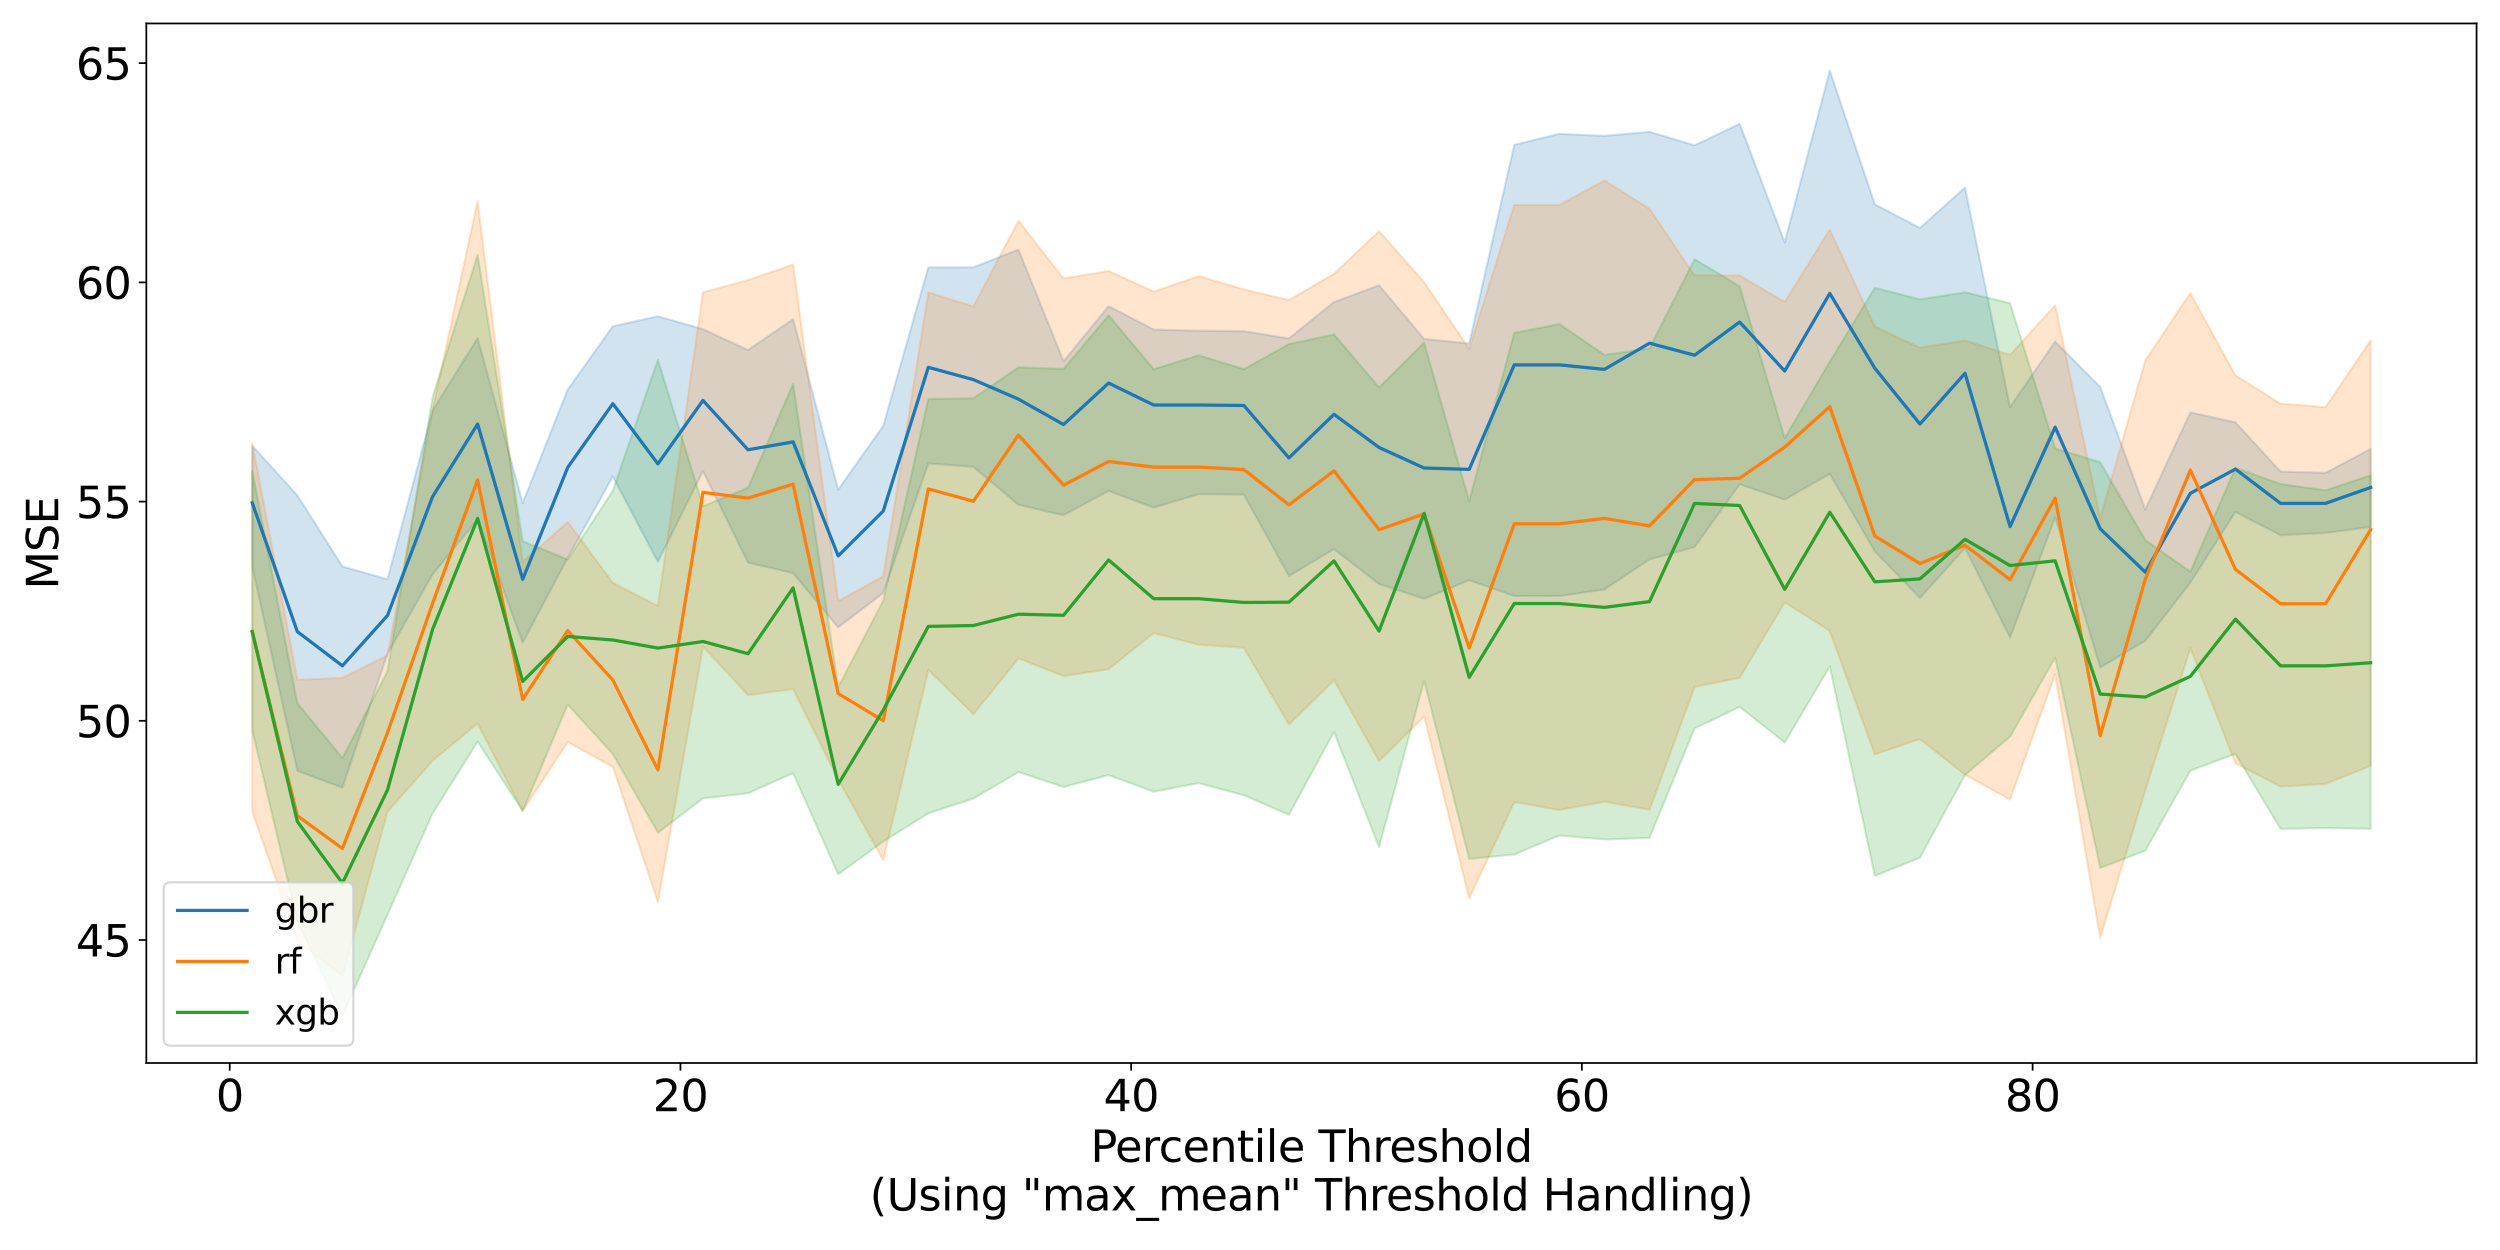 <?xml version="1.0" encoding="utf-8" standalone="no"?>
<!DOCTYPE svg PUBLIC "-//W3C//DTD SVG 1.1//EN"
  "http://www.w3.org/Graphics/SVG/1.1/DTD/svg11.dtd">
<svg xmlns:xlink="http://www.w3.org/1999/xlink" width="1152pt" height="576pt" viewBox="0 0 1152 576" xmlns="http://www.w3.org/2000/svg" version="1.1">
 <defs>
  <style type="text/css">*{stroke-linejoin: round; stroke-linecap: butt}</style>
 </defs>
 <g id="figure_1">
  <g id="patch_1">
   <path d="M 0 576 
L 1152 576 
L 1152 0 
L 0 0 
z
" style="fill: #ffffff"/>
  </g>
  <g id="axes_1">
   <g id="patch_2">
    <path d="M 67.43 489.832 
L 1141.2 489.832 
L 1141.2 10.8 
L 67.43 10.8 
z
" style="fill: #ffffff"/>
   </g>
   <g id="PolyCollection_1">
    <defs>
     <path id="m3b3804b544" d="M 116.238 -370.615 
L 116.238 -314.894 
L 137.007 -220.755 
L 157.776 -213.016 
L 178.545 -274.758 
L 199.315 -311.285 
L 220.084 -336.66 
L 240.853 -279.852 
L 261.622 -318.984 
L 282.392 -356.442 
L 303.161 -317.112 
L 323.93 -358.909 
L 344.699 -316.743 
L 365.469 -311.86 
L 386.238 -286.907 
L 407.007 -302.761 
L 427.776 -362.425 
L 448.546 -360.864 
L 469.315 -343.371 
L 490.084 -338.58 
L 510.853 -349.778 
L 531.623 -342.123 
L 552.392 -348.288 
L 573.161 -348.095 
L 593.93 -310.576 
L 614.7 -322.979 
L 635.469 -306.847 
L 656.238 -300.054 
L 677.007 -308.635 
L 697.777 -301.363 
L 718.546 -301.338 
L 739.315 -304.346 
L 760.084 -318.214 
L 780.854 -323.88 
L 801.623 -352.833 
L 822.392 -345.772 
L 843.161 -357.605 
L 863.931 -321.91 
L 884.7 -300.448 
L 905.469 -323.456 
L 926.238 -282.231 
L 947.008 -337.567 
L 967.777 -268.409 
L 988.546 -280.707 
L 1009.315 -307.528 
L 1030.085 -340.089 
L 1050.854 -329.388 
L 1071.623 -330.41 
L 1092.392 -333.182 
L 1092.392 -369.121 
L 1092.392 -369.121 
L 1071.623 -358.119 
L 1050.854 -358.708 
L 1030.085 -381.371 
L 1009.315 -385.954 
L 988.546 -341.202 
L 967.777 -397.726 
L 947.008 -418.612 
L 926.238 -388.402 
L 905.469 -489.569 
L 884.7 -470.937 
L 863.931 -481.831 
L 843.161 -543.426 
L 822.392 -464.289 
L 801.623 -518.939 
L 780.854 -509.029 
L 760.084 -515.233 
L 739.315 -513.377 
L 718.546 -514.321 
L 697.777 -509.252 
L 677.007 -417.723 
L 656.238 -419.783 
L 635.469 -444.55 
L 614.7 -436.818 
L 593.93 -420.026 
L 573.161 -423.382 
L 552.392 -423.598 
L 531.623 -424.106 
L 510.853 -434.892 
L 490.084 -409.492 
L 469.315 -461 
L 448.546 -452.819 
L 427.776 -452.815 
L 407.007 -379.789 
L 386.238 -350.36 
L 365.469 -428.917 
L 344.699 -414.705 
L 323.93 -424.299 
L 303.161 -430.272 
L 282.392 -425.624 
L 261.622 -396.515 
L 240.853 -344.175 
L 220.084 -420.26 
L 199.315 -386.796 
L 178.545 -309.081 
L 157.776 -314.97 
L 137.007 -347.723 
L 116.238 -370.615 
z
" style="stroke: #1f77b4; stroke-opacity: 0.2"/>
    </defs>
    <g clip-path="url(#p71192370c2)">
     <use xlink:href="#m3b3804b544" x="0" y="576" style="fill: #1f77b4; fill-opacity: 0.2; stroke: #1f77b4; stroke-opacity: 0.2"/>
    </g>
   </g>
   <g id="PolyCollection_2">
    <defs>
     <path id="m56b5c1a8d8" d="M 116.238 -371.813 
L 116.238 -202.114 
L 137.007 -142.535 
L 157.776 -126.164 
L 178.545 -201.917 
L 199.315 -225.435 
L 220.084 -242.658 
L 240.853 -202.318 
L 261.622 -234.075 
L 282.392 -222.647 
L 303.161 -160.236 
L 323.93 -278.129 
L 344.699 -255.684 
L 365.469 -258.48 
L 386.238 -216.882 
L 407.007 -179.667 
L 427.776 -267.314 
L 448.546 -246.87 
L 469.315 -272.591 
L 490.084 -264.497 
L 510.853 -267.624 
L 531.623 -284.325 
L 552.392 -278.91 
L 573.161 -277.573 
L 593.93 -242.154 
L 614.7 -262.541 
L 635.469 -225.323 
L 656.238 -245.875 
L 677.007 -162.054 
L 697.777 -206.418 
L 718.546 -202.76 
L 739.315 -206.61 
L 760.084 -202.832 
L 780.854 -259.506 
L 801.623 -263.638 
L 822.392 -298.428 
L 843.161 -285.282 
L 863.931 -228.389 
L 884.7 -235.481 
L 905.469 -218.987 
L 926.238 -207.584 
L 947.008 -265.204 
L 967.777 -143.733 
L 988.546 -211.801 
L 1009.315 -277.348 
L 1030.085 -224.29 
L 1050.854 -213.574 
L 1071.623 -214.763 
L 1092.392 -223.142 
L 1092.392 -419.14 
L 1092.392 -419.14 
L 1071.623 -388.346 
L 1050.854 -390.005 
L 1030.085 -402.967 
L 1009.315 -440.941 
L 988.546 -409.89 
L 967.777 -337.125 
L 947.008 -435.32 
L 926.238 -412.458 
L 905.469 -419.114 
L 884.7 -415.771 
L 863.931 -425.497 
L 843.161 -470.215 
L 822.392 -436.844 
L 801.623 -449.072 
L 780.854 -449.072 
L 760.084 -479.809 
L 739.315 -492.823 
L 718.546 -481.543 
L 697.777 -481.543 
L 677.007 -415.24 
L 656.238 -445.994 
L 635.469 -469.477 
L 614.7 -449.851 
L 593.93 -437.761 
L 573.161 -442.616 
L 552.392 -448.775 
L 531.623 -441.662 
L 510.853 -451.119 
L 490.084 -447.682 
L 469.315 -474.243 
L 448.546 -434.777 
L 427.776 -441.239 
L 407.007 -310.464 
L 386.238 -299.007 
L 365.469 -454.123 
L 344.699 -446.952 
L 323.93 -441.306 
L 303.161 -296.73 
L 282.392 -307.433 
L 261.622 -335.463 
L 240.853 -317.081 
L 220.084 -483.327 
L 199.315 -387.103 
L 178.545 -274.003 
L 157.776 -263.629 
L 137.007 -262.742 
L 116.238 -371.813 
z
" style="stroke: #ff7f0e; stroke-opacity: 0.2"/>
    </defs>
    <g clip-path="url(#p71192370c2)">
     <use xlink:href="#m56b5c1a8d8" x="0" y="576" style="fill: #ff7f0e; fill-opacity: 0.2; stroke: #ff7f0e; stroke-opacity: 0.2"/>
    </g>
   </g>
   <g id="PolyCollection_3">
    <defs>
     <path id="mae74a6a172" d="M 116.238 -358.997 
L 116.238 -239.505 
L 137.007 -151.631 
L 157.776 -107.942 
L 178.545 -154.433 
L 199.315 -201.132 
L 220.084 -234.242 
L 240.853 -202.301 
L 261.622 -251.332 
L 282.392 -228.543 
L 303.161 -192.298 
L 323.93 -208.091 
L 344.699 -210.501 
L 365.469 -219.738 
L 386.238 -173.129 
L 407.007 -188.259 
L 427.776 -201.222 
L 448.546 -208.018 
L 469.315 -220.238 
L 490.084 -213.371 
L 510.853 -218.847 
L 531.623 -211.181 
L 552.392 -215.133 
L 573.161 -209.571 
L 593.93 -200.53 
L 614.7 -238.77 
L 635.469 -185.614 
L 656.238 -262.237 
L 677.007 -180.228 
L 697.777 -182.242 
L 718.546 -191.033 
L 739.315 -189.165 
L 760.084 -189.921 
L 780.854 -240.34 
L 801.623 -250.273 
L 822.392 -233.842 
L 843.161 -268.89 
L 863.931 -172.413 
L 884.7 -180.749 
L 905.469 -218.885 
L 926.238 -236.573 
L 947.008 -272.979 
L 967.777 -176.028 
L 988.546 -184.005 
L 1009.315 -220.901 
L 1030.085 -228.63 
L 1050.854 -194.093 
L 1071.623 -194.413 
L 1092.392 -194.106 
L 1092.392 -356.988 
L 1092.392 -356.988 
L 1071.623 -350.069 
L 1050.854 -352.967 
L 1030.085 -360.382 
L 1009.315 -312.522 
L 988.546 -327.121 
L 967.777 -362.996 
L 947.008 -369.335 
L 926.238 -436.308 
L 905.469 -441.315 
L 884.7 -438.056 
L 863.931 -443.383 
L 843.161 -409.325 
L 822.392 -374.096 
L 801.623 -444.076 
L 780.854 -456.558 
L 760.084 -415.436 
L 739.315 -412.48 
L 718.546 -426.685 
L 697.777 -422.611 
L 677.007 -345.109 
L 656.238 -418.105 
L 635.469 -397.502 
L 614.7 -421.896 
L 593.93 -417.454 
L 573.161 -405.867 
L 552.392 -412.269 
L 531.623 -405.867 
L 510.853 -430.73 
L 490.084 -405.994 
L 469.315 -406.726 
L 448.546 -392.475 
L 427.776 -392.121 
L 407.007 -299.246 
L 386.238 -259.354 
L 365.469 -399.162 
L 344.699 -351.222 
L 323.93 -342.734 
L 303.161 -410.265 
L 282.392 -349.902 
L 261.622 -318.161 
L 240.853 -326.65 
L 220.084 -458.561 
L 199.315 -393.027 
L 178.545 -266.627 
L 157.776 -226.714 
L 137.007 -251.967 
L 116.238 -358.997 
z
" style="stroke: #2ca02c; stroke-opacity: 0.2"/>
    </defs>
    <g clip-path="url(#p71192370c2)">
     <use xlink:href="#mae74a6a172" x="0" y="576" style="fill: #2ca02c; fill-opacity: 0.2; stroke: #2ca02c; stroke-opacity: 0.2"/>
    </g>
   </g>
   <g id="matplotlib.axis_1">
    <g id="xtick_1">
     <g id="line2d_1">
      <defs>
       <path id="m1e110a2b59" d="M 0 0 
L 0 3.5 
" style="stroke: #000000; stroke-width: 0.8"/>
      </defs>
      <g>
       <use xlink:href="#m1e110a2b59" x="105.853" y="489.832" style="stroke: #000000; stroke-width: 0.8"/>
      </g>
     </g>
     <g id="text_1">
      <!-- 0 -->
      <g transform="translate(99.491 512.029) scale(0.2 -0.2)">
       <defs>
        <path id="DejaVuSans-30" d="M 2034 4250 
Q 1547 4250 1301 3770 
Q 1056 3291 1056 2328 
Q 1056 1369 1301 889 
Q 1547 409 2034 409 
Q 2525 409 2770 889 
Q 3016 1369 3016 2328 
Q 3016 3291 2770 3770 
Q 2525 4250 2034 4250 
z
M 2034 4750 
Q 2819 4750 3233 4129 
Q 3647 3509 3647 2328 
Q 3647 1150 3233 529 
Q 2819 -91 2034 -91 
Q 1250 -91 836 529 
Q 422 1150 422 2328 
Q 422 3509 836 4129 
Q 1250 4750 2034 4750 
z
" transform="scale(0.016)"/>
       </defs>
       <use xlink:href="#DejaVuSans-30"/>
      </g>
     </g>
    </g>
    <g id="xtick_2">
     <g id="line2d_2">
      <g>
       <use xlink:href="#m1e110a2b59" x="313.546" y="489.832" style="stroke: #000000; stroke-width: 0.8"/>
      </g>
     </g>
     <g id="text_2">
      <!-- 20 -->
      <g transform="translate(300.821 512.029) scale(0.2 -0.2)">
       <defs>
        <path id="DejaVuSans-32" d="M 1228 531 
L 3431 531 
L 3431 0 
L 469 0 
L 469 531 
Q 828 903 1448 1529 
Q 2069 2156 2228 2338 
Q 2531 2678 2651 2914 
Q 2772 3150 2772 3378 
Q 2772 3750 2511 3984 
Q 2250 4219 1831 4219 
Q 1534 4219 1204 4116 
Q 875 4013 500 3803 
L 500 4441 
Q 881 4594 1212 4672 
Q 1544 4750 1819 4750 
Q 2544 4750 2975 4387 
Q 3406 4025 3406 3419 
Q 3406 3131 3298 2873 
Q 3191 2616 2906 2266 
Q 2828 2175 2409 1742 
Q 1991 1309 1228 531 
z
" transform="scale(0.016)"/>
       </defs>
       <use xlink:href="#DejaVuSans-32"/>
       <use xlink:href="#DejaVuSans-30" x="63.623"/>
      </g>
     </g>
    </g>
    <g id="xtick_3">
     <g id="line2d_3">
      <g>
       <use xlink:href="#m1e110a2b59" x="521.238" y="489.832" style="stroke: #000000; stroke-width: 0.8"/>
      </g>
     </g>
     <g id="text_3">
      <!-- 40 -->
      <g transform="translate(508.513 512.029) scale(0.2 -0.2)">
       <defs>
        <path id="DejaVuSans-34" d="M 2419 4116 
L 825 1625 
L 2419 1625 
L 2419 4116 
z
M 2253 4666 
L 3047 4666 
L 3047 1625 
L 3713 1625 
L 3713 1100 
L 3047 1100 
L 3047 0 
L 2419 0 
L 2419 1100 
L 313 1100 
L 313 1709 
L 2253 4666 
z
" transform="scale(0.016)"/>
       </defs>
       <use xlink:href="#DejaVuSans-34"/>
       <use xlink:href="#DejaVuSans-30" x="63.623"/>
      </g>
     </g>
    </g>
    <g id="xtick_4">
     <g id="line2d_4">
      <g>
       <use xlink:href="#m1e110a2b59" x="728.93" y="489.832" style="stroke: #000000; stroke-width: 0.8"/>
      </g>
     </g>
     <g id="text_4">
      <!-- 60 -->
      <g transform="translate(716.205 512.029) scale(0.2 -0.2)">
       <defs>
        <path id="DejaVuSans-36" d="M 2113 2584 
Q 1688 2584 1439 2293 
Q 1191 2003 1191 1497 
Q 1191 994 1439 701 
Q 1688 409 2113 409 
Q 2538 409 2786 701 
Q 3034 994 3034 1497 
Q 3034 2003 2786 2293 
Q 2538 2584 2113 2584 
z
M 3366 4563 
L 3366 3988 
Q 3128 4100 2886 4159 
Q 2644 4219 2406 4219 
Q 1781 4219 1451 3797 
Q 1122 3375 1075 2522 
Q 1259 2794 1537 2939 
Q 1816 3084 2150 3084 
Q 2853 3084 3261 2657 
Q 3669 2231 3669 1497 
Q 3669 778 3244 343 
Q 2819 -91 2113 -91 
Q 1303 -91 875 529 
Q 447 1150 447 2328 
Q 447 3434 972 4092 
Q 1497 4750 2381 4750 
Q 2619 4750 2861 4703 
Q 3103 4656 3366 4563 
z
" transform="scale(0.016)"/>
       </defs>
       <use xlink:href="#DejaVuSans-36"/>
       <use xlink:href="#DejaVuSans-30" x="63.623"/>
      </g>
     </g>
    </g>
    <g id="xtick_5">
     <g id="line2d_5">
      <g>
       <use xlink:href="#m1e110a2b59" x="936.623" y="489.832" style="stroke: #000000; stroke-width: 0.8"/>
      </g>
     </g>
     <g id="text_5">
      <!-- 80 -->
      <g transform="translate(923.898 512.029) scale(0.2 -0.2)">
       <defs>
        <path id="DejaVuSans-38" d="M 2034 2216 
Q 1584 2216 1326 1975 
Q 1069 1734 1069 1313 
Q 1069 891 1326 650 
Q 1584 409 2034 409 
Q 2484 409 2743 651 
Q 3003 894 3003 1313 
Q 3003 1734 2745 1975 
Q 2488 2216 2034 2216 
z
M 1403 2484 
Q 997 2584 770 2862 
Q 544 3141 544 3541 
Q 544 4100 942 4425 
Q 1341 4750 2034 4750 
Q 2731 4750 3128 4425 
Q 3525 4100 3525 3541 
Q 3525 3141 3298 2862 
Q 3072 2584 2669 2484 
Q 3125 2378 3379 2068 
Q 3634 1759 3634 1313 
Q 3634 634 3220 271 
Q 2806 -91 2034 -91 
Q 1263 -91 848 271 
Q 434 634 434 1313 
Q 434 1759 690 2068 
Q 947 2378 1403 2484 
z
M 1172 3481 
Q 1172 3119 1398 2916 
Q 1625 2713 2034 2713 
Q 2441 2713 2670 2916 
Q 2900 3119 2900 3481 
Q 2900 3844 2670 4047 
Q 2441 4250 2034 4250 
Q 1625 4250 1398 4047 
Q 1172 3844 1172 3481 
z
" transform="scale(0.016)"/>
       </defs>
       <use xlink:href="#DejaVuSans-38"/>
       <use xlink:href="#DejaVuSans-30" x="63.623"/>
      </g>
     </g>
    </g>
    <g id="text_6">
     <!-- Percentile Threshold -->
     <g transform="translate(502.535 535.385) scale(0.2 -0.2)">
      <defs>
       <path id="DejaVuSans-50" d="M 1259 4147 
L 1259 2394 
L 2053 2394 
Q 2494 2394 2734 2622 
Q 2975 2850 2975 3272 
Q 2975 3691 2734 3919 
Q 2494 4147 2053 4147 
L 1259 4147 
z
M 628 4666 
L 2053 4666 
Q 2838 4666 3239 4311 
Q 3641 3956 3641 3272 
Q 3641 2581 3239 2228 
Q 2838 1875 2053 1875 
L 1259 1875 
L 1259 0 
L 628 0 
L 628 4666 
z
" transform="scale(0.016)"/>
       <path id="DejaVuSans-65" d="M 3597 1894 
L 3597 1613 
L 953 1613 
Q 991 1019 1311 708 
Q 1631 397 2203 397 
Q 2534 397 2845 478 
Q 3156 559 3463 722 
L 3463 178 
Q 3153 47 2828 -22 
Q 2503 -91 2169 -91 
Q 1331 -91 842 396 
Q 353 884 353 1716 
Q 353 2575 817 3079 
Q 1281 3584 2069 3584 
Q 2775 3584 3186 3129 
Q 3597 2675 3597 1894 
z
M 3022 2063 
Q 3016 2534 2758 2815 
Q 2500 3097 2075 3097 
Q 1594 3097 1305 2825 
Q 1016 2553 972 2059 
L 3022 2063 
z
" transform="scale(0.016)"/>
       <path id="DejaVuSans-72" d="M 2631 2963 
Q 2534 3019 2420 3045 
Q 2306 3072 2169 3072 
Q 1681 3072 1420 2755 
Q 1159 2438 1159 1844 
L 1159 0 
L 581 0 
L 581 3500 
L 1159 3500 
L 1159 2956 
Q 1341 3275 1631 3429 
Q 1922 3584 2338 3584 
Q 2397 3584 2469 3576 
Q 2541 3569 2628 3553 
L 2631 2963 
z
" transform="scale(0.016)"/>
       <path id="DejaVuSans-63" d="M 3122 3366 
L 3122 2828 
Q 2878 2963 2633 3030 
Q 2388 3097 2138 3097 
Q 1578 3097 1268 2742 
Q 959 2388 959 1747 
Q 959 1106 1268 751 
Q 1578 397 2138 397 
Q 2388 397 2633 464 
Q 2878 531 3122 666 
L 3122 134 
Q 2881 22 2623 -34 
Q 2366 -91 2075 -91 
Q 1284 -91 818 406 
Q 353 903 353 1747 
Q 353 2603 823 3093 
Q 1294 3584 2113 3584 
Q 2378 3584 2631 3529 
Q 2884 3475 3122 3366 
z
" transform="scale(0.016)"/>
       <path id="DejaVuSans-6e" d="M 3513 2113 
L 3513 0 
L 2938 0 
L 2938 2094 
Q 2938 2591 2744 2837 
Q 2550 3084 2163 3084 
Q 1697 3084 1428 2787 
Q 1159 2491 1159 1978 
L 1159 0 
L 581 0 
L 581 3500 
L 1159 3500 
L 1159 2956 
Q 1366 3272 1645 3428 
Q 1925 3584 2291 3584 
Q 2894 3584 3203 3211 
Q 3513 2838 3513 2113 
z
" transform="scale(0.016)"/>
       <path id="DejaVuSans-74" d="M 1172 4494 
L 1172 3500 
L 2356 3500 
L 2356 3053 
L 1172 3053 
L 1172 1153 
Q 1172 725 1289 603 
Q 1406 481 1766 481 
L 2356 481 
L 2356 0 
L 1766 0 
Q 1100 0 847 248 
Q 594 497 594 1153 
L 594 3053 
L 172 3053 
L 172 3500 
L 594 3500 
L 594 4494 
L 1172 4494 
z
" transform="scale(0.016)"/>
       <path id="DejaVuSans-69" d="M 603 3500 
L 1178 3500 
L 1178 0 
L 603 0 
L 603 3500 
z
M 603 4863 
L 1178 4863 
L 1178 4134 
L 603 4134 
L 603 4863 
z
" transform="scale(0.016)"/>
       <path id="DejaVuSans-6c" d="M 603 4863 
L 1178 4863 
L 1178 0 
L 603 0 
L 603 4863 
z
" transform="scale(0.016)"/>
       <path id="DejaVuSans-20" transform="scale(0.016)"/>
       <path id="DejaVuSans-54" d="M -19 4666 
L 3928 4666 
L 3928 4134 
L 2272 4134 
L 2272 0 
L 1638 0 
L 1638 4134 
L -19 4134 
L -19 4666 
z
" transform="scale(0.016)"/>
       <path id="DejaVuSans-68" d="M 3513 2113 
L 3513 0 
L 2938 0 
L 2938 2094 
Q 2938 2591 2744 2837 
Q 2550 3084 2163 3084 
Q 1697 3084 1428 2787 
Q 1159 2491 1159 1978 
L 1159 0 
L 581 0 
L 581 4863 
L 1159 4863 
L 1159 2956 
Q 1366 3272 1645 3428 
Q 1925 3584 2291 3584 
Q 2894 3584 3203 3211 
Q 3513 2838 3513 2113 
z
" transform="scale(0.016)"/>
       <path id="DejaVuSans-73" d="M 2834 3397 
L 2834 2853 
Q 2591 2978 2328 3040 
Q 2066 3103 1784 3103 
Q 1356 3103 1142 2972 
Q 928 2841 928 2578 
Q 928 2378 1081 2264 
Q 1234 2150 1697 2047 
L 1894 2003 
Q 2506 1872 2764 1633 
Q 3022 1394 3022 966 
Q 3022 478 2636 193 
Q 2250 -91 1575 -91 
Q 1294 -91 989 -36 
Q 684 19 347 128 
L 347 722 
Q 666 556 975 473 
Q 1284 391 1588 391 
Q 1994 391 2212 530 
Q 2431 669 2431 922 
Q 2431 1156 2273 1281 
Q 2116 1406 1581 1522 
L 1381 1569 
Q 847 1681 609 1914 
Q 372 2147 372 2553 
Q 372 3047 722 3315 
Q 1072 3584 1716 3584 
Q 2034 3584 2315 3537 
Q 2597 3491 2834 3397 
z
" transform="scale(0.016)"/>
       <path id="DejaVuSans-6f" d="M 1959 3097 
Q 1497 3097 1228 2736 
Q 959 2375 959 1747 
Q 959 1119 1226 758 
Q 1494 397 1959 397 
Q 2419 397 2687 759 
Q 2956 1122 2956 1747 
Q 2956 2369 2687 2733 
Q 2419 3097 1959 3097 
z
M 1959 3584 
Q 2709 3584 3137 3096 
Q 3566 2609 3566 1747 
Q 3566 888 3137 398 
Q 2709 -91 1959 -91 
Q 1206 -91 779 398 
Q 353 888 353 1747 
Q 353 2609 779 3096 
Q 1206 3584 1959 3584 
z
" transform="scale(0.016)"/>
       <path id="DejaVuSans-64" d="M 2906 2969 
L 2906 4863 
L 3481 4863 
L 3481 0 
L 2906 0 
L 2906 525 
Q 2725 213 2448 61 
Q 2172 -91 1784 -91 
Q 1150 -91 751 415 
Q 353 922 353 1747 
Q 353 2572 751 3078 
Q 1150 3584 1784 3584 
Q 2172 3584 2448 3432 
Q 2725 3281 2906 2969 
z
M 947 1747 
Q 947 1113 1208 752 
Q 1469 391 1925 391 
Q 2381 391 2643 752 
Q 2906 1113 2906 1747 
Q 2906 2381 2643 2742 
Q 2381 3103 1925 3103 
Q 1469 3103 1208 2742 
Q 947 2381 947 1747 
z
" transform="scale(0.016)"/>
      </defs>
      <use xlink:href="#DejaVuSans-50"/>
      <use xlink:href="#DejaVuSans-65" x="56.678"/>
      <use xlink:href="#DejaVuSans-72" x="118.201"/>
      <use xlink:href="#DejaVuSans-63" x="157.064"/>
      <use xlink:href="#DejaVuSans-65" x="212.045"/>
      <use xlink:href="#DejaVuSans-6e" x="273.568"/>
      <use xlink:href="#DejaVuSans-74" x="336.947"/>
      <use xlink:href="#DejaVuSans-69" x="376.156"/>
      <use xlink:href="#DejaVuSans-6c" x="403.939"/>
      <use xlink:href="#DejaVuSans-65" x="431.723"/>
      <use xlink:href="#DejaVuSans-20" x="493.246"/>
      <use xlink:href="#DejaVuSans-54" x="525.033"/>
      <use xlink:href="#DejaVuSans-68" x="586.117"/>
      <use xlink:href="#DejaVuSans-72" x="649.496"/>
      <use xlink:href="#DejaVuSans-65" x="688.359"/>
      <use xlink:href="#DejaVuSans-73" x="749.883"/>
      <use xlink:href="#DejaVuSans-68" x="801.982"/>
      <use xlink:href="#DejaVuSans-6f" x="865.361"/>
      <use xlink:href="#DejaVuSans-6c" x="926.543"/>
      <use xlink:href="#DejaVuSans-64" x="954.326"/>
     </g>
     <!-- (Using "max_mean" Threshold Handling) -->
     <g transform="translate(400.785 557.781) scale(0.2 -0.2)">
      <defs>
       <path id="DejaVuSans-28" d="M 1984 4856 
Q 1566 4138 1362 3434 
Q 1159 2731 1159 2009 
Q 1159 1288 1364 580 
Q 1569 -128 1984 -844 
L 1484 -844 
Q 1016 -109 783 600 
Q 550 1309 550 2009 
Q 550 2706 781 3412 
Q 1013 4119 1484 4856 
L 1984 4856 
z
" transform="scale(0.016)"/>
       <path id="DejaVuSans-55" d="M 556 4666 
L 1191 4666 
L 1191 1831 
Q 1191 1081 1462 751 
Q 1734 422 2344 422 
Q 2950 422 3222 751 
Q 3494 1081 3494 1831 
L 3494 4666 
L 4128 4666 
L 4128 1753 
Q 4128 841 3676 375 
Q 3225 -91 2344 -91 
Q 1459 -91 1007 375 
Q 556 841 556 1753 
L 556 4666 
z
" transform="scale(0.016)"/>
       <path id="DejaVuSans-67" d="M 2906 1791 
Q 2906 2416 2648 2759 
Q 2391 3103 1925 3103 
Q 1463 3103 1205 2759 
Q 947 2416 947 1791 
Q 947 1169 1205 825 
Q 1463 481 1925 481 
Q 2391 481 2648 825 
Q 2906 1169 2906 1791 
z
M 3481 434 
Q 3481 -459 3084 -895 
Q 2688 -1331 1869 -1331 
Q 1566 -1331 1297 -1286 
Q 1028 -1241 775 -1147 
L 775 -588 
Q 1028 -725 1275 -790 
Q 1522 -856 1778 -856 
Q 2344 -856 2625 -561 
Q 2906 -266 2906 331 
L 2906 616 
Q 2728 306 2450 153 
Q 2172 0 1784 0 
Q 1141 0 747 490 
Q 353 981 353 1791 
Q 353 2603 747 3093 
Q 1141 3584 1784 3584 
Q 2172 3584 2450 3431 
Q 2728 3278 2906 2969 
L 2906 3500 
L 3481 3500 
L 3481 434 
z
" transform="scale(0.016)"/>
       <path id="DejaVuSans-22" d="M 1147 4666 
L 1147 2931 
L 616 2931 
L 616 4666 
L 1147 4666 
z
M 2328 4666 
L 2328 2931 
L 1797 2931 
L 1797 4666 
L 2328 4666 
z
" transform="scale(0.016)"/>
       <path id="DejaVuSans-6d" d="M 3328 2828 
Q 3544 3216 3844 3400 
Q 4144 3584 4550 3584 
Q 5097 3584 5394 3201 
Q 5691 2819 5691 2113 
L 5691 0 
L 5113 0 
L 5113 2094 
Q 5113 2597 4934 2840 
Q 4756 3084 4391 3084 
Q 3944 3084 3684 2787 
Q 3425 2491 3425 1978 
L 3425 0 
L 2847 0 
L 2847 2094 
Q 2847 2600 2669 2842 
Q 2491 3084 2119 3084 
Q 1678 3084 1418 2786 
Q 1159 2488 1159 1978 
L 1159 0 
L 581 0 
L 581 3500 
L 1159 3500 
L 1159 2956 
Q 1356 3278 1631 3431 
Q 1906 3584 2284 3584 
Q 2666 3584 2933 3390 
Q 3200 3197 3328 2828 
z
" transform="scale(0.016)"/>
       <path id="DejaVuSans-61" d="M 2194 1759 
Q 1497 1759 1228 1600 
Q 959 1441 959 1056 
Q 959 750 1161 570 
Q 1363 391 1709 391 
Q 2188 391 2477 730 
Q 2766 1069 2766 1631 
L 2766 1759 
L 2194 1759 
z
M 3341 1997 
L 3341 0 
L 2766 0 
L 2766 531 
Q 2569 213 2275 61 
Q 1981 -91 1556 -91 
Q 1019 -91 701 211 
Q 384 513 384 1019 
Q 384 1609 779 1909 
Q 1175 2209 1959 2209 
L 2766 2209 
L 2766 2266 
Q 2766 2663 2505 2880 
Q 2244 3097 1772 3097 
Q 1472 3097 1187 3025 
Q 903 2953 641 2809 
L 641 3341 
Q 956 3463 1253 3523 
Q 1550 3584 1831 3584 
Q 2591 3584 2966 3190 
Q 3341 2797 3341 1997 
z
" transform="scale(0.016)"/>
       <path id="DejaVuSans-78" d="M 3513 3500 
L 2247 1797 
L 3578 0 
L 2900 0 
L 1881 1375 
L 863 0 
L 184 0 
L 1544 1831 
L 300 3500 
L 978 3500 
L 1906 2253 
L 2834 3500 
L 3513 3500 
z
" transform="scale(0.016)"/>
       <path id="DejaVuSans-5f" d="M 3263 -1063 
L 3263 -1509 
L -63 -1509 
L -63 -1063 
L 3263 -1063 
z
" transform="scale(0.016)"/>
       <path id="DejaVuSans-48" d="M 628 4666 
L 1259 4666 
L 1259 2753 
L 3553 2753 
L 3553 4666 
L 4184 4666 
L 4184 0 
L 3553 0 
L 3553 2222 
L 1259 2222 
L 1259 0 
L 628 0 
L 628 4666 
z
" transform="scale(0.016)"/>
       <path id="DejaVuSans-29" d="M 513 4856 
L 1013 4856 
Q 1481 4119 1714 3412 
Q 1947 2706 1947 2009 
Q 1947 1309 1714 600 
Q 1481 -109 1013 -844 
L 513 -844 
Q 928 -128 1133 580 
Q 1338 1288 1338 2009 
Q 1338 2731 1133 3434 
Q 928 4138 513 4856 
z
" transform="scale(0.016)"/>
      </defs>
      <use xlink:href="#DejaVuSans-28"/>
      <use xlink:href="#DejaVuSans-55" x="39.014"/>
      <use xlink:href="#DejaVuSans-73" x="112.207"/>
      <use xlink:href="#DejaVuSans-69" x="164.307"/>
      <use xlink:href="#DejaVuSans-6e" x="192.09"/>
      <use xlink:href="#DejaVuSans-67" x="255.469"/>
      <use xlink:href="#DejaVuSans-20" x="318.945"/>
      <use xlink:href="#DejaVuSans-22" x="350.732"/>
      <use xlink:href="#DejaVuSans-6d" x="396.729"/>
      <use xlink:href="#DejaVuSans-61" x="494.141"/>
      <use xlink:href="#DejaVuSans-78" x="555.42"/>
      <use xlink:href="#DejaVuSans-5f" x="614.6"/>
      <use xlink:href="#DejaVuSans-6d" x="664.6"/>
      <use xlink:href="#DejaVuSans-65" x="762.012"/>
      <use xlink:href="#DejaVuSans-61" x="823.535"/>
      <use xlink:href="#DejaVuSans-6e" x="884.814"/>
      <use xlink:href="#DejaVuSans-22" x="948.193"/>
      <use xlink:href="#DejaVuSans-20" x="994.189"/>
      <use xlink:href="#DejaVuSans-54" x="1025.977"/>
      <use xlink:href="#DejaVuSans-68" x="1087.061"/>
      <use xlink:href="#DejaVuSans-72" x="1150.439"/>
      <use xlink:href="#DejaVuSans-65" x="1189.303"/>
      <use xlink:href="#DejaVuSans-73" x="1250.826"/>
      <use xlink:href="#DejaVuSans-68" x="1302.926"/>
      <use xlink:href="#DejaVuSans-6f" x="1366.305"/>
      <use xlink:href="#DejaVuSans-6c" x="1427.486"/>
      <use xlink:href="#DejaVuSans-64" x="1455.27"/>
      <use xlink:href="#DejaVuSans-20" x="1518.746"/>
      <use xlink:href="#DejaVuSans-48" x="1550.533"/>
      <use xlink:href="#DejaVuSans-61" x="1625.729"/>
      <use xlink:href="#DejaVuSans-6e" x="1687.008"/>
      <use xlink:href="#DejaVuSans-64" x="1750.387"/>
      <use xlink:href="#DejaVuSans-6c" x="1813.863"/>
      <use xlink:href="#DejaVuSans-69" x="1841.646"/>
      <use xlink:href="#DejaVuSans-6e" x="1869.43"/>
      <use xlink:href="#DejaVuSans-67" x="1932.809"/>
      <use xlink:href="#DejaVuSans-29" x="1996.285"/>
     </g>
    </g>
   </g>
   <g id="matplotlib.axis_2">
    <g id="ytick_1">
     <g id="line2d_6">
      <defs>
       <path id="maa0580dacc" d="M 0 0 
L -3.5 0 
" style="stroke: #000000; stroke-width: 0.8"/>
      </defs>
      <g>
       <use xlink:href="#maa0580dacc" x="67.43" y="433.147" style="stroke: #000000; stroke-width: 0.8"/>
      </g>
     </g>
     <g id="text_7">
      <!-- 45 -->
      <g transform="translate(34.98 440.745) scale(0.2 -0.2)">
       <defs>
        <path id="DejaVuSans-35" d="M 691 4666 
L 3169 4666 
L 3169 4134 
L 1269 4134 
L 1269 2991 
Q 1406 3038 1543 3061 
Q 1681 3084 1819 3084 
Q 2600 3084 3056 2656 
Q 3513 2228 3513 1497 
Q 3513 744 3044 326 
Q 2575 -91 1722 -91 
Q 1428 -91 1123 -41 
Q 819 9 494 109 
L 494 744 
Q 775 591 1075 516 
Q 1375 441 1709 441 
Q 2250 441 2565 725 
Q 2881 1009 2881 1497 
Q 2881 1984 2565 2268 
Q 2250 2553 1709 2553 
Q 1456 2553 1204 2497 
Q 953 2441 691 2322 
L 691 4666 
z
" transform="scale(0.016)"/>
       </defs>
       <use xlink:href="#DejaVuSans-34"/>
       <use xlink:href="#DejaVuSans-35" x="63.623"/>
      </g>
     </g>
    </g>
    <g id="ytick_2">
     <g id="line2d_7">
      <g>
       <use xlink:href="#maa0580dacc" x="67.43" y="332.136" style="stroke: #000000; stroke-width: 0.8"/>
      </g>
     </g>
     <g id="text_8">
      <!-- 50 -->
      <g transform="translate(34.98 339.734) scale(0.2 -0.2)">
       <use xlink:href="#DejaVuSans-35"/>
       <use xlink:href="#DejaVuSans-30" x="63.623"/>
      </g>
     </g>
    </g>
    <g id="ytick_3">
     <g id="line2d_8">
      <g>
       <use xlink:href="#maa0580dacc" x="67.43" y="231.125" style="stroke: #000000; stroke-width: 0.8"/>
      </g>
     </g>
     <g id="text_9">
      <!-- 55 -->
      <g transform="translate(34.98 238.723) scale(0.2 -0.2)">
       <use xlink:href="#DejaVuSans-35"/>
       <use xlink:href="#DejaVuSans-35" x="63.623"/>
      </g>
     </g>
    </g>
    <g id="ytick_4">
     <g id="line2d_9">
      <g>
       <use xlink:href="#maa0580dacc" x="67.43" y="130.114" style="stroke: #000000; stroke-width: 0.8"/>
      </g>
     </g>
     <g id="text_10">
      <!-- 60 -->
      <g transform="translate(34.98 137.712) scale(0.2 -0.2)">
       <use xlink:href="#DejaVuSans-36"/>
       <use xlink:href="#DejaVuSans-30" x="63.623"/>
      </g>
     </g>
    </g>
    <g id="ytick_5">
     <g id="line2d_10">
      <g>
       <use xlink:href="#maa0580dacc" x="67.43" y="29.103" style="stroke: #000000; stroke-width: 0.8"/>
      </g>
     </g>
     <g id="text_11">
      <!-- 65 -->
      <g transform="translate(34.98 36.701) scale(0.2 -0.2)">
       <use xlink:href="#DejaVuSans-36"/>
       <use xlink:href="#DejaVuSans-35" x="63.623"/>
      </g>
     </g>
    </g>
    <g id="text_12">
     <!-- MSE -->
     <g transform="translate(26.821 271.611) rotate(-90) scale(0.2 -0.2)">
      <defs>
       <path id="DejaVuSans-4d" d="M 628 4666 
L 1569 4666 
L 2759 1491 
L 3956 4666 
L 4897 4666 
L 4897 0 
L 4281 0 
L 4281 4097 
L 3078 897 
L 2444 897 
L 1241 4097 
L 1241 0 
L 628 0 
L 628 4666 
z
" transform="scale(0.016)"/>
       <path id="DejaVuSans-53" d="M 3425 4513 
L 3425 3897 
Q 3066 4069 2747 4153 
Q 2428 4238 2131 4238 
Q 1616 4238 1336 4038 
Q 1056 3838 1056 3469 
Q 1056 3159 1242 3001 
Q 1428 2844 1947 2747 
L 2328 2669 
Q 3034 2534 3370 2195 
Q 3706 1856 3706 1288 
Q 3706 609 3251 259 
Q 2797 -91 1919 -91 
Q 1588 -91 1214 -16 
Q 841 59 441 206 
L 441 856 
Q 825 641 1194 531 
Q 1563 422 1919 422 
Q 2459 422 2753 634 
Q 3047 847 3047 1241 
Q 3047 1584 2836 1778 
Q 2625 1972 2144 2069 
L 1759 2144 
Q 1053 2284 737 2584 
Q 422 2884 422 3419 
Q 422 4038 858 4394 
Q 1294 4750 2059 4750 
Q 2388 4750 2728 4690 
Q 3069 4631 3425 4513 
z
" transform="scale(0.016)"/>
       <path id="DejaVuSans-45" d="M 628 4666 
L 3578 4666 
L 3578 4134 
L 1259 4134 
L 1259 2753 
L 3481 2753 
L 3481 2222 
L 1259 2222 
L 1259 531 
L 3634 531 
L 3634 0 
L 628 0 
L 628 4666 
z
" transform="scale(0.016)"/>
      </defs>
      <use xlink:href="#DejaVuSans-4d"/>
      <use xlink:href="#DejaVuSans-53" x="86.279"/>
      <use xlink:href="#DejaVuSans-45" x="149.756"/>
     </g>
    </g>
   </g>
   <g id="line2d_11">
    <path d="M 116.238 231.708 
L 137.007 291.049 
L 157.776 306.797 
L 178.545 283.638 
L 199.315 228.89 
L 220.084 195.423 
L 240.853 266.936 
L 261.622 215.359 
L 282.392 186.002 
L 303.161 213.749 
L 323.93 184.511 
L 344.699 207.256 
L 365.469 203.622 
L 386.238 256.158 
L 407.007 235.484 
L 427.776 169.26 
L 448.546 174.938 
L 469.315 183.936 
L 490.084 195.632 
L 510.853 176.518 
L 531.623 186.638 
L 552.392 186.638 
L 573.161 186.841 
L 593.93 210.992 
L 614.7 190.927 
L 635.469 206.196 
L 656.238 215.66 
L 677.007 216.301 
L 697.777 168.133 
L 718.546 168.133 
L 739.315 170.198 
L 760.084 158.149 
L 780.854 163.685 
L 801.623 148.396 
L 822.392 170.97 
L 843.161 135.204 
L 863.931 169.689 
L 884.7 195.4 
L 905.469 172.017 
L 926.238 242.648 
L 947.008 196.834 
L 967.777 243.662 
L 988.546 263.666 
L 1009.315 227.322 
L 1030.085 216.163 
L 1050.854 231.949 
L 1071.623 231.949 
L 1092.392 224.623 
" clip-path="url(#p71192370c2)" style="fill: none; stroke: #1f77b4; stroke-width: 1.5; stroke-linecap: square"/>
   </g>
   <g id="line2d_12">
    <path d="M 116.238 291.391 
L 137.007 375.899 
L 157.776 390.977 
L 178.545 337.675 
L 199.315 278.096 
L 220.084 221.109 
L 240.853 322.264 
L 261.622 290.615 
L 282.392 313.362 
L 303.161 354.766 
L 323.93 226.883 
L 344.699 229.546 
L 365.469 223.085 
L 386.238 319.594 
L 407.007 332.114 
L 427.776 225.283 
L 448.546 230.971 
L 469.315 200.429 
L 490.084 223.569 
L 510.853 212.657 
L 531.623 215.237 
L 552.392 215.237 
L 573.161 216.369 
L 593.93 232.632 
L 614.7 217.002 
L 635.469 244.099 
L 656.238 236.783 
L 677.007 298.601 
L 697.777 241.37 
L 718.546 241.37 
L 739.315 238.873 
L 760.084 242.323 
L 780.854 221.002 
L 801.623 220.364 
L 822.392 206.036 
L 843.161 187.422 
L 863.931 247.018 
L 884.7 259.691 
L 905.469 251.21 
L 926.238 267.144 
L 947.008 229.539 
L 967.777 339.069 
L 988.546 266.915 
L 1009.315 216.608 
L 1030.085 262.355 
L 1050.854 278.201 
L 1071.623 278.201 
L 1092.392 244.003 
" clip-path="url(#p71192370c2)" style="fill: none; stroke: #ff7f0e; stroke-width: 1.5; stroke-linecap: square"/>
   </g>
   <g id="line2d_13">
    <path d="M 116.238 290.946 
L 137.007 378.521 
L 157.776 406.952 
L 178.545 364.033 
L 199.315 290.045 
L 220.084 238.901 
L 240.853 314.019 
L 261.622 293.292 
L 282.392 294.91 
L 303.161 298.642 
L 323.93 295.6 
L 344.699 301.213 
L 365.469 270.911 
L 386.238 361.403 
L 407.007 327.184 
L 427.776 288.644 
L 448.546 288.237 
L 469.315 283.024 
L 490.084 283.526 
L 510.853 258.028 
L 531.623 275.87 
L 552.392 275.87 
L 573.161 277.612 
L 593.93 277.493 
L 614.7 258.456 
L 635.469 290.796 
L 656.238 236.568 
L 677.007 312.104 
L 697.777 278.091 
L 718.546 278.091 
L 739.315 279.887 
L 760.084 277.229 
L 780.854 231.98 
L 801.623 232.926 
L 822.392 271.552 
L 843.161 236.029 
L 863.931 268.102 
L 884.7 266.761 
L 905.469 248.512 
L 926.238 260.6 
L 947.008 258.429 
L 967.777 319.842 
L 988.546 321.207 
L 1009.315 311.679 
L 1030.085 285.292 
L 1050.854 306.813 
L 1071.623 306.813 
L 1092.392 305.392 
" clip-path="url(#p71192370c2)" style="fill: none; stroke: #2ca02c; stroke-width: 1.5; stroke-linecap: square"/>
   </g>
   <g id="line2d_14"/>
   <g id="line2d_15"/>
   <g id="line2d_16"/>
   <g id="patch_3">
    <path d="M 67.43 489.832 
L 67.43 10.8 
" style="fill: none; stroke: #000000; stroke-width: 0.8; stroke-linejoin: miter; stroke-linecap: square"/>
   </g>
   <g id="patch_4">
    <path d="M 1141.2 489.832 
L 1141.2 10.8 
" style="fill: none; stroke: #000000; stroke-width: 0.8; stroke-linejoin: miter; stroke-linecap: square"/>
   </g>
   <g id="patch_5">
    <path d="M 67.43 489.832 
L 1141.2 489.832 
" style="fill: none; stroke: #000000; stroke-width: 0.8; stroke-linejoin: miter; stroke-linecap: square"/>
   </g>
   <g id="patch_6">
    <path d="M 67.43 10.8 
L 1141.2 10.8 
" style="fill: none; stroke: #000000; stroke-width: 0.8; stroke-linejoin: miter; stroke-linecap: square"/>
   </g>
   <g id="legend_1">
    <g id="patch_7">
     <path d="M 78.63 481.832 
L 159.615 481.832 
Q 162.815 481.832 162.815 478.632 
L 162.815 409.777 
Q 162.815 406.577 159.615 406.577 
L 78.63 406.577 
Q 75.43 406.577 75.43 409.777 
L 75.43 478.632 
Q 75.43 481.832 78.63 481.832 
z
" style="fill: #ffffff; opacity: 0.8; stroke: #cccccc; stroke-linejoin: miter"/>
    </g>
    <g id="line2d_17">
     <path d="M 81.83 419.534 
L 97.83 419.534 
L 113.83 419.534 
" style="fill: none; stroke: #1f77b4; stroke-width: 1.5; stroke-linecap: square"/>
    </g>
    <g id="text_13">
     <!-- gbr -->
     <g transform="translate(126.63 425.135) scale(0.16 -0.16)">
      <defs>
       <path id="DejaVuSans-62" d="M 3116 1747 
Q 3116 2381 2855 2742 
Q 2594 3103 2138 3103 
Q 1681 3103 1420 2742 
Q 1159 2381 1159 1747 
Q 1159 1113 1420 752 
Q 1681 391 2138 391 
Q 2594 391 2855 752 
Q 3116 1113 3116 1747 
z
M 1159 2969 
Q 1341 3281 1617 3432 
Q 1894 3584 2278 3584 
Q 2916 3584 3314 3078 
Q 3713 2572 3713 1747 
Q 3713 922 3314 415 
Q 2916 -91 2278 -91 
Q 1894 -91 1617 61 
Q 1341 213 1159 525 
L 1159 0 
L 581 0 
L 581 4863 
L 1159 4863 
L 1159 2969 
z
" transform="scale(0.016)"/>
      </defs>
      <use xlink:href="#DejaVuSans-67"/>
      <use xlink:href="#DejaVuSans-62" x="63.477"/>
      <use xlink:href="#DejaVuSans-72" x="126.953"/>
     </g>
    </g>
    <g id="line2d_18">
     <path d="M 81.83 443.019 
L 97.83 443.019 
L 113.83 443.019 
" style="fill: none; stroke: #ff7f0e; stroke-width: 1.5; stroke-linecap: square"/>
    </g>
    <g id="text_14">
     <!-- rf -->
     <g transform="translate(126.63 448.62) scale(0.16 -0.16)">
      <defs>
       <path id="DejaVuSans-66" d="M 2375 4863 
L 2375 4384 
L 1825 4384 
Q 1516 4384 1395 4259 
Q 1275 4134 1275 3809 
L 1275 3500 
L 2222 3500 
L 2222 3053 
L 1275 3053 
L 1275 0 
L 697 0 
L 697 3053 
L 147 3053 
L 147 3500 
L 697 3500 
L 697 3744 
Q 697 4328 969 4595 
Q 1241 4863 1831 4863 
L 2375 4863 
z
" transform="scale(0.016)"/>
      </defs>
      <use xlink:href="#DejaVuSans-72"/>
      <use xlink:href="#DejaVuSans-66" x="41.113"/>
     </g>
    </g>
    <g id="line2d_19">
     <path d="M 81.83 466.505 
L 97.83 466.505 
L 113.83 466.505 
" style="fill: none; stroke: #2ca02c; stroke-width: 1.5; stroke-linecap: square"/>
    </g>
    <g id="text_15">
     <!-- xgb -->
     <g transform="translate(126.63 472.104) scale(0.16 -0.16)">
      <use xlink:href="#DejaVuSans-78"/>
      <use xlink:href="#DejaVuSans-67" x="59.18"/>
      <use xlink:href="#DejaVuSans-62" x="122.656"/>
     </g>
    </g>
   </g>
  </g>
 </g>
 <defs>
  <clipPath id="p71192370c2">
   <rect x="67.43" y="10.8" width="1073.77" height="479.032"/>
  </clipPath>
 </defs>
</svg>
